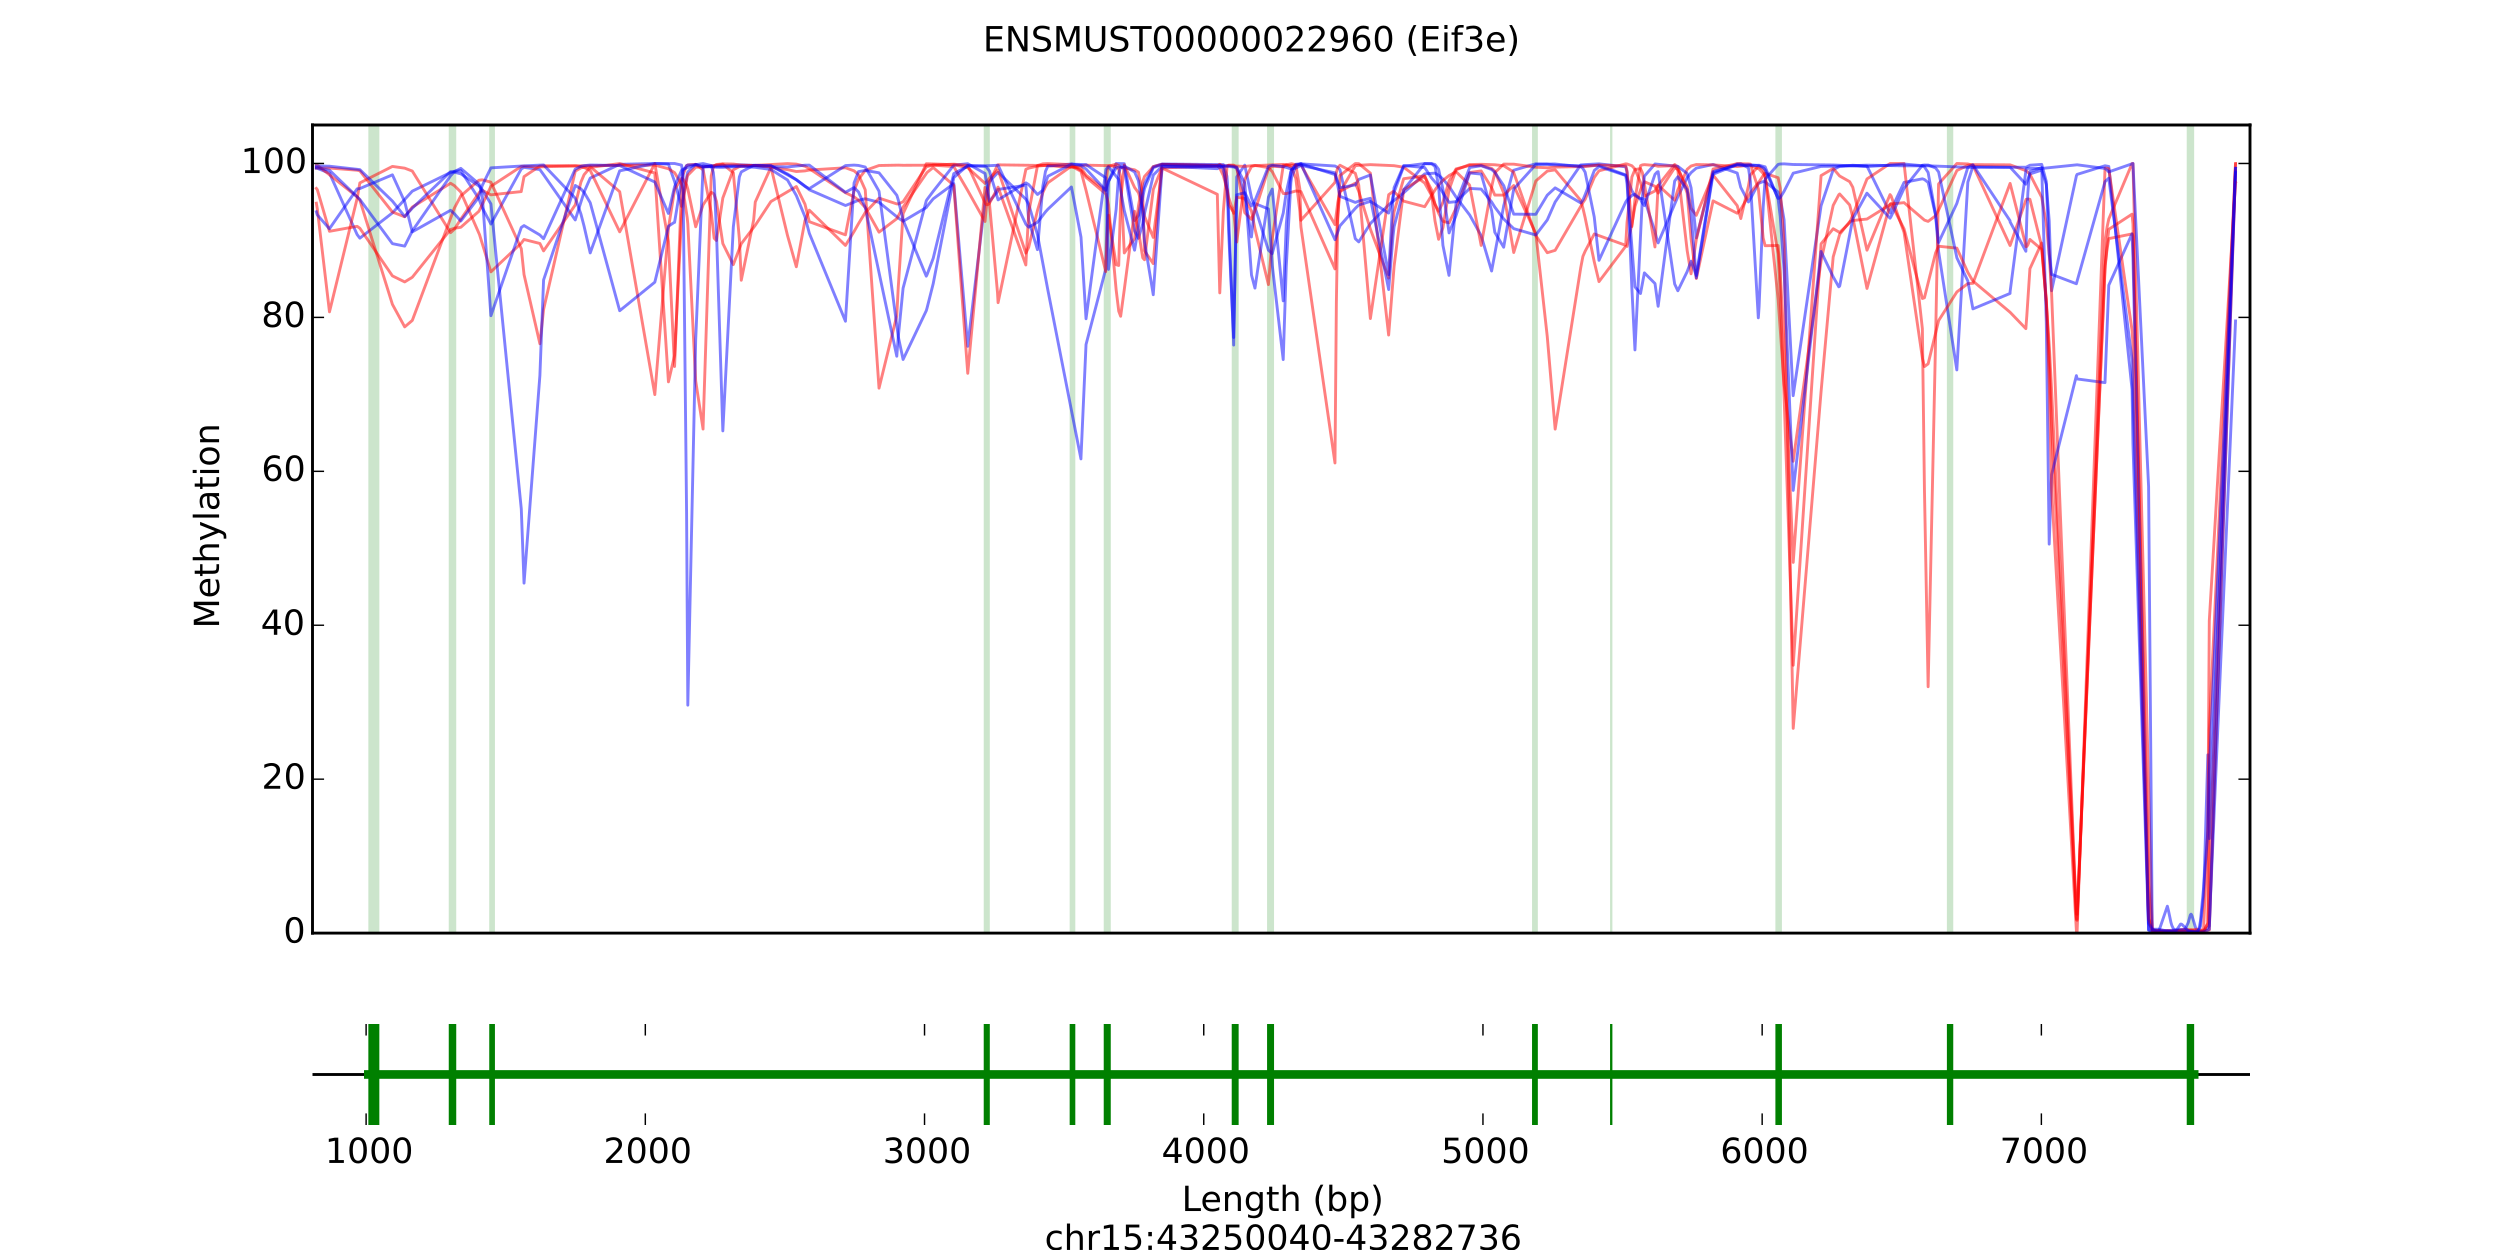 <?xml version="1.0" encoding="utf-8" standalone="no"?>
<!DOCTYPE svg PUBLIC "-//W3C//DTD SVG 1.1//EN"
  "http://www.w3.org/Graphics/SVG/1.1/DTD/svg11.dtd">
<!-- Created with matplotlib (http://matplotlib.org/) -->
<svg height="432pt" version="1.1" viewBox="0 0 864 432" width="864pt" xmlns="http://www.w3.org/2000/svg" xmlns:xlink="http://www.w3.org/1999/xlink">
 <defs>
  <style type="text/css">
*{stroke-linecap:butt;stroke-linejoin:round;}
  </style>
 </defs>
 <g id="figure_1">
  <g id="patch_1">
   <path d="
M0 432
L864 432
L864 0
L0 0
z
" style="fill:#ffffff;"/>
  </g>
  <g id="axes_1">
   <g id="patch_2">
    <path d="
M108 322.473
L777.6 322.473
L777.6 43.2
L108 43.2
z
" style="fill:#ffffff;"/>
   </g>
   <g id="patch_3">
    <path clip-path="url(#p9fd4257182)" d="
M755.734 322.473
L758.301 322.473
L758.301 43.2
L755.734 43.2
z
" style="fill:#008000;opacity:0.2;"/>
   </g>
   <g id="patch_4">
    <path clip-path="url(#p9fd4257182)" d="
M672.845 322.473
L675.045 322.473
L675.045 43.2
L672.845 43.2
z
" style="fill:#008000;opacity:0.2;"/>
   </g>
   <g id="patch_5">
    <path clip-path="url(#p9fd4257182)" d="
M613.577 322.473
L615.835 322.473
L615.835 43.2
L613.577 43.2
z
" style="fill:#008000;opacity:0.2;"/>
   </g>
   <g id="patch_6">
    <path clip-path="url(#p9fd4257182)" d="
M556.433 322.473
L557.243 322.473
L557.243 43.2
L556.433 43.2
z
" style="fill:#008000;opacity:0.2;"/>
   </g>
   <g id="patch_7">
    <path clip-path="url(#p9fd4257182)" d="
M529.472 322.473
L531.479 322.473
L531.479 43.2
L529.472 43.2
z
" style="fill:#008000;opacity:0.2;"/>
   </g>
   <g id="patch_8">
    <path clip-path="url(#p9fd4257182)" d="
M437.898 322.473
L440.31 322.473
L440.31 43.2
L437.898 43.2
z
" style="fill:#008000;opacity:0.2;"/>
   </g>
   <g id="patch_9">
    <path clip-path="url(#p9fd4257182)" d="
M425.682 322.473
L428.075 322.473
L428.075 43.2
L425.682 43.2
z
" style="fill:#008000;opacity:0.2;"/>
   </g>
   <g id="patch_10">
    <path clip-path="url(#p9fd4257182)" d="
M381.448 322.473
L383.88 322.473
L383.88 43.2
L381.448 43.2
z
" style="fill:#008000;opacity:0.2;"/>
   </g>
   <g id="patch_11">
    <path clip-path="url(#p9fd4257182)" d="
M369.676 322.473
L371.625 322.473
L371.625 43.2
L369.676 43.2
z
" style="fill:#008000;opacity:0.2;"/>
   </g>
   <g id="patch_12">
    <path clip-path="url(#p9fd4257182)" d="
M339.975 322.473
L342.078 322.473
L342.078 43.2
L339.975 43.2
z
" style="fill:#008000;opacity:0.2;"/>
   </g>
   <g id="patch_13">
    <path clip-path="url(#p9fd4257182)" d="
M169.082 322.473
L171.05 322.473
L171.05 43.2
L169.082 43.2
z
" style="fill:#008000;opacity:0.2;"/>
   </g>
   <g id="patch_14">
    <path clip-path="url(#p9fd4257182)" d="
M155.09 322.473
L157.676 322.473
L157.676 43.2
L155.09 43.2
z
" style="fill:#008000;opacity:0.2;"/>
   </g>
   <g id="patch_15">
    <path clip-path="url(#p9fd4257182)" d="
M127.299 322.473
L131.101 322.473
L131.101 43.2
L127.299 43.2
z
" style="fill:#008000;opacity:0.2;"/>
   </g>
   <g id="line2d_1">
    <path clip-path="url(#p9fd4257182)" d="
M109.332 58.132
L109.64 58.165
L113.867 59.834
L123.42 81.056
L124.366 82.309
L135.617 73.58
L142.487 66.063
L155.707 59.609
L157.058 59.186
L159.258 58.985
L165.492 68.689
L166.65 71.748
L169.66 77.435
L180.159 58.374
L181.105 57.853
L186.586 58.602
L187.859 60.362
L198.802 76.012
L201.851 66.411
L203.974 61.553
L214.164 56.792
L226.303 56.499
L231.012 56.742
L233.135 62.733
L235.509 71.32
L235.528 71.248
L236.03 68.672
L237.516 60.137
L237.709 59.443
L240.43 56.81
L242.997 57.762
L247.609 57.485
L266.407 57.238
L275.207 62.115
L278.198 64.293
L279.704 65.587
L292.209 71.026
L296.687 69.23
L299.022 68.694
L303.77 69.911
L310.447 75.317
L312.107 76.462
L320.135 71.716
L320.386 71.322
L322.509 68.72
L329.63 63.461
L334.455 119.688
L340.592 68.144
L340.959 66.156
L341.519 63.957
L341.962 62.718
L344.934 59.544
L354.545 68.847
L355.51 70.52
L358.56 81.154
L362.149 100.285
L373.574 158.592
L373.594 157.946
L375.331 119.063
L382.143 92.979
L382.336 84.257
L382.761 69.561
L383.089 62.768
L385.733 56.523
L388.55 56.569
L392.121 76.227
L393.452 74.434
L394.938 65.997
L395.537 63.534
L398.586 57.583
L401.635 56.679
L422.787 56.881
L424.022 60.895
L424.196 63.016
L424.389 66.699
L424.62 74.147
L426.357 119.255
L426.377 117.558
L427.419 61.122
L430.178 57.086
L430.198 57.106
L432.514 68.318
L433.729 71.569
L438.361 86.465
L439.674 87.647
L443.495 73.599
L444.537 66.494
L446.119 59.29
L446.37 58.709
L447.837 57.042
L449.613 56.623
L461.385 57.375
L462.331 57.893
L463.083 58.611
L468.391 82.496
L469.587 83.596
L473.601 77.258
L479.931 70.765
L485.123 66.621
L492.379 60.082
L495.93 59.837
L497.185 60.603
L498.671 61.863
L500.794 64.404
L503.225 68.11
L507.934 74.328
L511.891 81.442
L515.5 93.66
L519.687 71.082
L522.891 59.261
L523.142 58.839
L530.784 56.592
L534.741 56.758
L537.462 57.087
L547.825 57.327
L552.592 57.115
L561.856 60.46
L562.3 61.526
L563.979 65.923
L565.04 67.663
L566.97 68.561
L567.607 68.62
L568.302 68.831
L571.969 80.052
L572.721 83.149
L573.049 83.943
L579.862 67.992
L583.085 61.418
L584.436 59.663
L586.25 58.094
L592.04 56.849
L600.377 59.808
L601.593 64.747
L604.256 69.797
L604.275 69.775
L604.931 68.704
L607.691 63.487
L607.942 63.273
L609.351 62.755
L610.026 62.822
L614.523 66.371
L615.237 68.166
L616.569 75.963
L619.714 136.744
L629.364 71.091
L633.552 58.654
L635.791 57.487
L640.326 57.117
L645.228 57.394
L653.198 73.633
L653.218 73.578
L653.565 72.543
L658.042 63.044
L664.392 61.797
L665.087 62.05
L666.36 63.062
L668.946 74.433
L669.988 86.979
L676.28 127.851
L676.299 127.464
L680.082 62.952
L681.838 57.495
L694.691 57.788
L700.134 63.675
L700.153 63.644
L700.462 62.994
L701.542 60.123
L705.615 58.796
L707.197 63.755
L708.201 76.319
L709.03 100.466
L717.619 60.72
L717.85 60.276
L727.5 57.286
L728.793 57.529
L736.84 134.633
L737.149 153.555
L742.553 321.303
L743.807 321.99
L746.046 321.93
L751.816 321.392
L753.322 321.455
L754.094 321.467
L754.846 321.235
L755.232 320.986
L756.255 318.87
L756.969 316.216
L757.22 315.945
L757.355 316.078
L757.568 316.553
L758.899 320.972
L759.44 321.702
L759.98 321.897
L760.482 321.909
L761.582 321.652
L763.049 320.553
L763.512 320.055
L772.602 110.922
L772.602 110.922" style="fill:none;opacity:0.5;stroke:#0000ff;stroke-linecap:square;"/>
   </g>
   <g id="line2d_2">
    <path clip-path="url(#p9fd4257182)" d="
M109.332 70.226
L109.66 72.177
L113.867 107.776
L123.42 68.606
L124.366 63.214
L135.617 57.517
L139.863 58.116
L142.487 59.109
L155.707 80.409
L157.058 79.194
L159.258 75.742
L165.723 66.425
L166.65 65.784
L169.66 67.338
L180.14 66.214
L180.159 66.061
L181.105 61.043
L186.586 57.369
L187.859 57.257
L198.821 57.287
L200.771 57.582
L201.851 57.872
L203.974 58.881
L214.164 80.126
L226.303 56.534
L231.012 83.414
L233.116 126.667
L233.135 126.579
L235.528 65.564
L236.03 60.44
L237.284 57.254
L237.709 57
L240.43 56.802
L242.997 58.693
L245.795 73.448
L246.818 82.34
L247.59 83.121
L247.609 83.066
L249.809 68.426
L253.418 58.693
L255.522 57.58
L256.178 57.434
L272.158 56.542
L275.207 56.716
L278.198 57.444
L279.704 58.298
L292.209 66.62
L295.162 68.025
L296.687 69.171
L299.022 71.694
L303.789 80.239
L309.945 75.564
L312.107 71.563
L320.386 59.613
L322.509 57.886
L329.63 64.058
L334.455 129.014
L340.419 64.79
L340.438 64.829
L340.959 66.141
L341.519 68.155
L341.962 70.307
L344.742 101.18
L344.934 104.599
L354.545 58.508
L355.51 58.113
L358.56 57.403
L362.149 57.084
L370.293 57.627
L375.331 57.086
L382.761 57.235
L383.089 57.215
L385.733 57.581
L386.64 58.489
L387.296 61.114
L388.55 87.423
L392.121 82.457
L393.452 71.144
L394.938 62.763
L395.537 60.991
L398.586 57.592
L401.635 56.779
L420.722 57.175
L421.552 58.114
L422.787 60.707
L424.196 66.049
L424.62 68.219
L426.357 73.724
L426.377 73.655
L427.419 68.139
L430.198 68.603
L432.514 72.956
L433.729 79.149
L438.361 98.353
L438.381 98.242
L439.693 82.384
L443.495 57.18
L444.537 57.095
L446.37 57.181
L449.613 57.004
L461.366 77.628
L461.385 77.441
L462.331 70.004
L463.083 66.168
L468.391 63.308
L469.587 66.153
L473.601 79.184
L479.912 96.1
L479.931 95.854
L481.417 76.396
L481.803 73.166
L485.104 61.769
L492.379 60.756
L494.772 67.229
L495.93 76.331
L497.185 82.709
L498.671 78.71
L500.794 65.611
L503.225 58.68
L507.915 56.866
L511.891 56.779
L516.6 56.943
L519.668 57.277
L522.891 59.309
L523.142 59.634
L530.784 81.424
L534.741 87.334
L537.462 86.514
L547.053 70.026
L547.825 68.894
L550.991 61.308
L552.612 59.034
L561.856 56.624
L562.3 56.675
L563.979 57.286
L565.04 58.412
L566.97 63.089
L568.302 67.801
L571.969 66.005
L572.721 64.39
L573.049 64.007
L578.743 69.203
L578.762 69.146
L579.862 65.608
L583.085 58.52
L584.436 57.37
L586.25 56.859
L592.04 56.977
L600.377 57.551
L604.275 57.136
L604.931 57.151
L607.942 58.408
L609.351 59.96
L610.026 61.022
L614.523 87.794
L615.237 100.967
L616.569 136.761
L619.734 229.905
L629.364 84.267
L633.552 79.051
L635.791 80.337
L639.226 77.01
L640.326 74.291
L645.228 61.847
L653.218 56.51
L658.042 56.499
L664.372 113.592
L665.087 169.171
L666.36 237.333
L668.946 116.99
L669.969 63.574
L676.299 56.499
L680.082 56.662
L681.838 57.124
L694.672 84.846
L694.691 84.803
L700.23 68.904
L700.828 68.774
L701.542 68.885
L705.615 85.154
L707.197 104.809
L708.201 118.959
L709.03 134.674
L717.619 315.835
L717.85 315.977
L727.5 93.129
L728.252 84.094
L728.793 79.256
L736.821 74.021
L737.149 77.387
L742.553 317.439
L743.807 321.624
L750.273 321.777
L753.322 321.708
L755.232 321.896
L758.417 322.139
L761.582 322.203
L763.029 318.945
L763.049 318.544
L763.531 252.413
L772.602 56.51
L772.602 56.51" style="fill:none;opacity:0.5;stroke:#ff0000;stroke-linecap:square;"/>
   </g>
   <g id="line2d_3">
    <path clip-path="url(#p9fd4257182)" d="
M109.332 58.068
L113.867 58.077
L123.42 58.824
L124.366 59.039
L135.617 73.277
L139.863 74.924
L142.487 71.574
L155.707 63.337
L157.058 64.174
L159.258 66.373
L165.723 81.094
L169.66 93.949
L180.159 84.027
L181.105 82.761
L186.586 84.15
L187.859 86.706
L198.802 70.824
L200.771 62.935
L201.851 60.386
L203.974 57.846
L214.164 56.533
L226.303 59.785
L231.012 131.971
L233.135 122.804
L235.528 75.682
L236.03 69.59
L237.497 61.145
L237.709 60.558
L240.43 57.817
L242.997 57.65
L247.609 57.079
L249.809 56.735
L253.438 59.725
L255.522 82.52
L256.178 96.854
L260.463 76.026
L261.022 69.808
L266.426 57.849
L272.158 58.62
L275.207 59.277
L278.198 59.059
L279.704 58.761
L292.209 57.983
L295.162 59.044
L296.687 60.378
L299.022 65.59
L303.789 134.145
L309.926 109.134
L310.428 99.386
L312.107 73.828
L320.135 56.586
L322.509 56.662
L329.63 56.921
L334.455 57.961
L340.438 63.396
L340.959 62.862
L341.962 61.564
L344.934 58.712
L354.526 87.478
L354.545 87.462
L355.51 85.486
L358.56 72.69
L360.412 66.55
L361.319 64.568
L362.149 63.181
L370.293 57.411
L373.594 59.219
L375.331 65.779
L382.143 93.846
L382.336 88.197
L382.761 79
L383.089 74.371
L385.733 91.459
L386.62 91.751
L386.64 91.279
L387.296 69.204
L388.55 56.997
L392.121 64.793
L393.452 66.604
L394.938 71.564
L395.537 74.722
L398.567 82.054
L398.586 81.943
L401.635 58.024
L424.62 57.27
L430.198 57.515
L432.514 57.268
L433.729 57.25
L443.495 56.816
L444.537 56.953
L446.119 57.739
L446.37 58.006
L447.837 61.67
L449.227 72.956
L449.613 78.484
L461.366 160.004
L461.848 104.654
L462.331 75.631
L463.083 60.684
L468.391 56.529
L469.587 56.556
L473.601 59.845
L479.912 115.791
L479.931 115.642
L481.803 91.982
L485.123 65.543
L492.379 61.013
L494.772 65.648
L495.93 70.578
L497.185 73.015
L498.671 69.937
L500.794 62.549
L503.225 58.362
L507.934 57.172
L511.891 57.183
L515.5 58.207
L516.6 59.126
L519.687 66.72
L523.142 87.272
L530.784 62.542
L534.741 59.126
L537.462 58.703
L546.301 69.277
L547.053 71.919
L547.825 75.235
L550.991 90.543
L552.612 97.325
L561.856 85.093
L562.3 85.162
L563.979 77.548
L565.04 71.336
L566.97 65.606
L567.607 64.089
L568.302 62.803
L571.969 64.387
L573.049 66.731
L578.762 57.971
L579.862 58.544
L583.085 64.579
L584.436 72.005
L586.231 74.423
L586.25 74.385
L592.04 60.494
L600.377 71.065
L601.612 75.528
L604.275 64.209
L604.931 60.443
L607.691 57.517
L607.942 57.568
L609.351 58.635
L610.026 60.447
L614.523 103.454
L616.569 132.691
L619.714 159.406
L629.364 90.126
L633.552 70.977
L635.482 67.315
L635.791 67.035
L639.245 70.831
L640.326 75.111
L645.228 99.692
L653.218 70.499
L653.565 70.346
L658.042 79.114
L664.392 103.158
L665.087 102.897
L668.946 87.383
L669.988 85.099
L676.299 85.756
L680.082 94.123
L681.838 97.127
L694.691 107.922
L700.134 113.58
L700.462 109.212
L701.542 92.853
L705.595 83.987
L705.615 84.146
L707.197 103.357
L708.201 123.549
L709.03 147.298
L717.619 317.537
L717.85 317.601
L727.5 91.745
L728.252 85.743
L728.793 82.467
L736.84 80.841
L737.149 81.599
L742.553 305.495
L743.807 321.011
L745.486 322.259
L746.046 322.303
L749.153 321.691
L753.322 322.112
L755.232 321.997
L757.568 321.754
L760.482 321.965
L761.582 321.83
L763.531 321.394
L772.602 59.108
L772.602 59.108" style="fill:none;opacity:0.5;stroke:#ff0000;stroke-linecap:square;"/>
   </g>
   <g id="line2d_4">
    <path clip-path="url(#p9fd4257182)" d="
M109.332 57.069
L109.66 57.103
L113.867 60.402
L123.42 68.005
L124.366 69.179
L135.617 105.183
L139.863 112.972
L142.487 110.74
L157.058 71.861
L159.258 67.712
L165.492 62.297
L166.65 62.139
L169.66 62.954
L180.159 85.951
L181.105 94.9
L186.586 118.797
L187.859 106.962
L198.821 59.143
L200.771 58.008
L201.851 57.753
L203.974 57.599
L214.164 66.24
L226.303 136.371
L231.012 78.813
L233.135 65.522
L235.528 61.658
L236.03 61.783
L237.284 63.904
L237.709 65.314
L240.43 78.374
L242.997 70.787
L245.795 66.48
L246.509 66.81
L246.818 67.245
L247.609 69.592
L249.809 84.174
L253.418 91.457
L253.438 91.419
L256.178 84.243
L261.022 77.863
L266.426 69.657
L275.207 64.473
L278.198 70.572
L279.704 76.624
L292.19 81.166
L292.209 81.033
L295.162 65.972
L296.687 61.972
L299.022 58.893
L303.789 57.202
L310.428 57.072
L312.107 57.124
L322.509 57.083
L329.611 57.566
L334.455 65.862
L340.419 76.549
L340.959 70.751
L341.943 63.146
L341.962 63.038
L344.742 57.046
L344.934 56.967
L362.149 57.214
L373.594 58.02
L375.331 60.537
L382.143 65.857
L382.336 62.387
L382.761 58.601
L383.089 57.471
L385.733 56.715
L386.64 57.214
L387.296 57.879
L388.55 58.041
L392.121 58.69
L393.452 59.517
L394.938 68.208
L395.537 86.671
L398.567 91.101
L398.586 90.489
L401.5 56.957
L401.635 56.848
L420.722 57.326
L421.552 56.783
L422.787 57.584
L424.138 66.166
L424.62 70.818
L426.377 73.371
L427.419 83.638
L430.198 62.005
L432.514 57.547
L433.729 57.161
L438.381 57.946
L439.693 59.322
L443.495 66.87
L444.537 66.917
L447.837 66.018
L449.227 66.102
L449.613 66.258
L461.366 92.944
L461.848 82.153
L462.331 74.29
L463.083 66.47
L468.391 57.274
L469.587 57.131
L473.601 56.898
L481.803 57.262
L485.123 57.802
L492.379 63.274
L494.772 67.606
L497.185 73.696
L498.671 76.472
L500.794 77.017
L503.225 71.927
L507.934 59.634
L511.891 59.071
L515.5 64.846
L516.6 67.413
L519.687 67.435
L523.142 64.115
L530.784 80.717
L534.721 116.197
L537.462 148.299
L546.301 92.512
L547.053 88.608
L547.825 86.827
L550.991 80.851
L561.837 84.784
L562.3 76.878
L563.979 61.187
L565.04 58.589
L566.97 58.273
L567.607 59.673
L568.302 63.61
L571.949 85.347
L571.969 84.922
L573.049 64.14
L578.762 56.85
L579.862 57.649
L583.085 66.742
L584.436 82.514
L586.25 96.251
L592.04 69.418
L600.377 73.697
L601.612 72.33
L604.931 66.63
L607.942 62.844
L609.351 60.661
L610.026 59.879
L614.523 61.437
L615.237 64.953
L616.569 84.245
L619.734 251.717
L629.364 135.303
L633.552 88.787
L635.791 80.982
L639.245 76.627
L640.326 76.207
L645.228 75.704
L653.565 70.505
L658.042 70.035
L665.087 76.074
L666.36 76.514
L668.927 74.588
L669.969 72.611
L676.299 58.926
L680.082 57.151
L681.838 56.89
L694.691 56.97
L700.23 59.01
L701.272 59.931
L701.542 60.212
L705.615 68.178
L707.197 77.222
L708.201 87.764
L709.03 101.366
L717.619 317.93
L717.85 318.065
L727.5 83.006
L728.252 78.246
L728.793 75.675
L736.84 56.526
L737.149 56.513
L743.807 321.876
L746.046 321.645
L750.195 322.045
L751.373 321.889
L752.781 321.568
L754.094 321.253
L755.232 321.198
L757.568 321.371
L759.44 321.126
L760.482 321.587
L761.582 321.711
L763.049 319.198
L763.531 300.006
L772.582 56.606
L772.602 56.606" style="fill:none;opacity:0.5;stroke:#ff0000;stroke-linecap:square;"/>
   </g>
   <g id="line2d_5">
    <path clip-path="url(#p9fd4257182)" d="
M109.332 57.337
L113.867 57.442
L124.366 58.617
L135.617 69.495
L139.863 74.821
L142.487 71.955
L155.707 59.338
L157.058 59.521
L159.258 60.075
L165.723 64.406
L166.65 65.493
L169.66 70.474
L180.159 175.908
L181.105 201.528
L186.586 129.77
L187.859 96.76
L198.821 64.091
L200.771 65.286
L201.851 66.457
L203.974 70.052
L214.164 107.385
L226.303 97.523
L231.012 78.184
L233.116 76.785
L233.135 76.861
L236.03 59.24
L237.284 57.225
L237.709 57.044
L240.43 56.932
L242.997 57.646
L246.818 57.281
L253.418 57.091
L256.178 56.99
L261.022 57.16
L266.426 57.625
L272.158 57.684
L278.198 57.095
L279.704 57.07
L292.19 66.472
L292.209 66.445
L295.162 64.828
L296.687 66.314
L299.022 71.719
L309.926 123.115
L310.447 116.382
L312.107 99.594
L320.135 69.348
L320.386 68.953
L322.509 66.125
L329.63 57.082
L334.455 56.576
L340.438 59.96
L340.959 63.077
L341.962 69.647
L344.742 66.172
L344.934 65.478
L354.526 63.999
L354.545 64.178
L355.51 76.139
L358.54 86.287
L358.56 86.059
L360.412 64.317
L361.319 59.201
L362.149 57.395
L370.274 56.661
L373.594 57.194
L375.331 58.405
L382.143 65.763
L382.162 65.695
L383.089 62.639
L385.733 58.058
L386.64 57.623
L387.296 57.555
L388.55 58.306
L392.101 79.814
L393.433 82.377
L393.452 82.364
L394.938 77.293
L395.537 73.812
L398.586 60.495
L401.635 57.414
L420.722 58.297
L421.552 57.845
L422.787 57.418
L424.62 57.167
L426.377 57.477
L427.419 58.217
L430.198 67.532
L432.494 81.887
L432.514 81.685
L433.729 70.345
L438.361 72.216
L438.381 72.398
L439.693 91.711
L443.475 124.267
L443.495 123.739
L444.537 91.964
L446.119 63.113
L446.37 61.321
L447.837 57.218
L449.593 56.602
L449.613 56.6
L461.385 60.335
L462.331 62.785
L463.083 64.868
L468.391 63.923
L469.587 62.011
L473.601 60.465
L479.912 94.925
L479.931 94.578
L481.417 68.196
L481.803 64.844
L485.123 57.209
L492.379 57.921
L494.772 61.543
L497.185 64.317
L500.794 69.945
L503.225 69.694
L507.934 65.119
L511.891 65.349
L515.5 69.797
L516.6 71.581
L519.687 75.686
L523.142 79.017
L530.784 81.217
L534.741 76.007
L537.462 69.811
L546.301 57.005
L547.825 56.886
L552.612 56.628
L561.856 57.642
L562.3 59.643
L563.979 99.677
L565.04 120.928
L567.607 68.302
L568.302 60.891
L571.969 56.668
L579.862 57.48
L583.085 59.963
L584.436 64.915
L586.25 82.197
L592.04 59.695
L600.377 56.61
L601.612 56.52
L604.275 58.056
L604.931 62.652
L607.672 109.836
L607.691 109.632
L607.942 105.956
L609.351 71.612
L610.026 61.912
L614.523 56.822
L615.237 56.685
L616.569 56.63
L619.734 56.855
L633.552 57.014
L645.228 57.559
L653.565 57.033
L658.042 56.677
L664.392 57.285
L665.087 57.682
L666.36 59.603
L668.946 74.219
L669.988 83.787
L676.28 70.315
L680.082 57.854
L681.838 56.936
L694.672 76.291
L694.691 76.68
L700.134 86.838
L700.462 75.244
L700.828 66.612
L701.272 61.01
L701.542 59.243
L705.615 57.899
L707.197 111.278
L708.201 188.042
L709.03 164.019
L717.599 129.819
L717.619 129.912
L717.85 130.962
L727.48 132.238
L728.793 98.567
L736.821 80.827
L737.149 89.23
L742.553 321.514
L743.807 322.013
L746.046 321.939
L749.037 313.187
L749.057 313.246
L749.443 314.822
L750.273 318.78
L750.601 319.881
L751.122 320.949
L751.373 321.236
L751.971 321.529
L752.646 321.459
L753.592 321.274
L755.213 321.452
L758.552 321.886
L759.44 321.738
L759.961 321.267
L759.98 321.239
L760.482 320.124
L761.582 309.725
L763.029 260.873
L763.049 261.476
L763.531 289.816
L772.602 59.621
L772.602 59.621" style="fill:none;opacity:0.5;stroke:#0000ff;stroke-linecap:square;"/>
   </g>
   <g id="line2d_6">
    <path clip-path="url(#p9fd4257182)" d="
M109.332 65.115
L109.66 65.533
L113.867 79.936
L123.42 78.221
L124.366 78.883
L135.617 95.344
L139.863 97.43
L142.487 95.821
L155.707 79.3
L157.058 78.895
L159.258 78.544
L165.492 73.027
L166.65 70.743
L169.66 64.386
L180.159 57.513
L181.105 57.456
L186.586 57.663
L203.974 57.229
L226.303 57.077
L231.012 58.321
L233.135 59.671
L235.528 63.617
L236.03 65.422
L237.497 75.221
L237.709 77.355
L240.43 131.656
L242.978 148.284
L242.997 147.337
L245.795 60.827
L246.509 57.897
L246.818 57.361
L247.609 56.841
L249.809 56.625
L253.438 56.691
L256.178 57.06
L261.022 57.194
L266.426 57.699
L272.158 81.369
L275.207 92.192
L275.226 92.11
L278.198 76.233
L279.704 72.635
L292.19 84.821
L292.209 84.795
L295.162 80.013
L296.687 77.311
L299.022 73.469
L303.789 68.468
L309.945 70.468
L310.447 70.483
L312.107 69.727
L320.135 57.685
L320.386 57.573
L322.509 57.028
L329.63 56.735
L334.455 57.177
L340.592 70.417
L340.959 70.733
L341.519 70.676
L341.962 70.242
L344.934 64.673
L354.526 91.575
L354.545 91.164
L355.51 73.5
L358.56 57.223
L360.412 56.62
L362.149 56.542
L370.293 56.888
L373.594 58.862
L375.331 61.255
L382.22 67.044
L382.761 69.064
L383.089 70.755
L385.733 100.109
L386.64 107.551
L387.296 109.304
L388.55 100.083
L392.101 73.015
L392.121 73.069
L393.452 79.861
L394.938 89.106
L395.537 89.769
L398.586 65.442
L401.5 58.106
L401.635 58.083
L420.703 67.156
L421.552 101.217
L422.787 73.064
L424.041 57.812
L424.389 57.234
L424.62 57.057
L426.377 57.066
L427.419 57.948
L430.198 73.521
L432.514 75.81
L433.729 72.809
L438.381 58.349
L439.693 57.486
L443.495 57.66
L444.537 56.977
L446.37 56.573
L447.837 56.939
L449.227 65.31
L449.613 76.115
L461.366 63.034
L461.385 62.836
L461.848 59.572
L462.331 58.022
L463.083 57.101
L468.391 59.882
L469.587 63.993
L473.601 110.088
L479.931 67.291
L481.417 66.208
L481.803 66.265
L485.123 69.52
L492.379 71.434
L495.93 65.671
L497.185 63.967
L498.671 62.371
L500.794 60.669
L503.225 59.342
L507.838 63.895
L507.934 64.187
L511.891 84.82
L515.5 64.658
L516.6 59.689
L519.687 56.724
L523.142 56.735
L530.784 57.795
L534.741 57.977
L537.462 57.752
L547.825 57.547
L552.612 57.057
L561.856 57.334
L562.3 59.055
L563.979 78.276
L565.04 69.077
L566.97 57.259
L567.607 56.986
L568.302 56.892
L571.969 57.203
L573.049 57.466
L578.762 57.262
L579.862 58.793
L583.085 86.582
L584.416 94.626
L584.436 94.59
L586.25 82.75
L592.04 58.42
L600.377 56.565
L604.275 56.636
L604.931 56.716
L607.691 65.308
L609.351 82.236
L610.026 84.913
L614.504 84.851
L614.523 85.055
L615.237 94.031
L616.569 118.836
L619.734 194.36
L629.364 60.689
L633.552 58.224
L635.771 60.819
L639.245 62.781
L640.326 64.732
L645.228 86.472
L653.198 67.251
L653.218 67.275
L653.565 67.738
L658.042 80.311
L664.392 123.834
L665.087 126.686
L666.36 125.749
L669.988 110.797
L676.299 100.884
L680.082 98.013
L681.838 97.91
L694.691 63.382
L700.23 85.232
L700.462 85.181
L700.828 84.661
L701.542 82.753
L705.615 86.212
L707.197 104.12
L708.201 131.573
L709.03 169.035
L717.619 322.002
L717.85 321.99
L727.5 58.116
L728.252 58.157
L728.793 58.32
L736.84 114.139
L737.149 119.031
L742.553 317.506
L743.807 321.329
L749.134 322.001
L750.273 321.961
L752.415 321.777
L754.653 321.858
L755.232 321.819
L757.355 321.425
L759.98 321.979
L760.482 321.949
L761.582 320.825
L763.049 285.258
L763.531 214.549
L772.582 62.836
L772.602 62.892" style="fill:none;opacity:0.5;stroke:#ff0000;stroke-linecap:square;"/>
   </g>
   <g id="line2d_7">
    <path clip-path="url(#p9fd4257182)" d="
M109.332 73.199
L109.64 74.236
L113.848 79.061
L113.867 79.042
L123.42 65.272
L124.366 65.166
L135.617 60.425
L139.863 69.733
L142.487 80.13
L155.707 72.686
L157.058 73.894
L159.258 76.387
L165.492 68.174
L166.65 64.143
L169.66 58.013
L181.105 57.326
L187.859 57.009
L198.821 68.5
L200.771 73.994
L201.851 78.147
L203.974 87.414
L214.164 59.046
L226.303 56.5
L233.135 56.505
L235.528 57.062
L236.03 59.83
L237.284 177.353
L237.709 243.699
L240.43 117.415
L242.997 57.353
L247.609 57.819
L249.809 57.837
L256.178 57.489
L261.022 57.836
L266.426 58.573
L272.158 62.207
L275.226 67.6
L278.198 74.919
L279.704 80.642
L292.19 111.017
L292.209 110.576
L295.162 63.245
L296.687 59.319
L299.022 58.903
L303.789 59.72
L309.945 67.491
L310.428 69.047
L312.107 76.017
L320.116 95.442
L320.135 95.407
L320.386 94.923
L322.509 89.283
L329.63 60.004
L334.455 57.413
L341.962 57.259
L344.934 57.112
L354.545 77.494
L355.51 78.51
L358.56 76.808
L361.319 73.223
L362.149 72.298
L370.274 64.625
L370.293 64.657
L373.594 81.968
L375.331 110.161
L382.22 58.58
L382.761 57.869
L383.089 57.627
L386.62 62.016
L388.531 72.704
L392.101 86.472
L392.121 86.41
L393.452 78.439
L394.938 68.176
L395.537 65.187
L398.586 57.954
L401.635 56.841
L421.552 57.277
L427.419 57.805
L430.198 63.285
L432.514 95.04
L433.71 99.567
L433.729 99.461
L438.381 68.131
L439.693 65.341
L443.475 103.977
L443.495 103.431
L444.537 77.555
L446.119 59.732
L446.37 58.746
L447.837 56.764
L449.613 56.615
L461.366 82.844
L461.385 82.786
L463.083 78.055
L468.391 72.019
L469.587 70.851
L473.601 69.59
L479.912 73.643
L479.931 73.601
L481.417 68.309
L481.803 66.382
L485.123 57.462
L492.379 56.519
L494.753 56.554
L495.93 56.847
L497.185 58.524
L498.671 65.368
L500.794 80.502
L503.225 74.449
L507.915 59.779
L511.891 60.157
L515.5 72.794
L516.6 80.284
L519.668 85.443
L519.687 85.353
L523.142 65.343
L530.784 56.869
L534.741 56.688
L537.462 56.679
L546.301 57.586
L547.053 58.225
L547.825 59.52
L550.971 75.006
L552.612 89.971
L561.856 69.817
L562.3 69.141
L563.979 67.548
L565.04 67.159
L566.97 68.896
L567.607 70.17
L568.302 71.058
L571.969 60.244
L572.721 59.451
L573.049 59.323
L578.762 98.153
L579.862 100.489
L583.085 93.867
L584.436 90.271
L586.231 95.216
L592.04 59.3
L600.377 56.968
L601.612 57.172
L604.275 57.296
L604.931 57.182
L607.942 57.115
L610.026 57.653
L614.523 68.815
L615.237 74.735
L616.569 93.378
L619.734 169.479
L629.364 86.915
L633.552 95.688
L635.482 99.123
L635.791 98.863
L640.326 75.631
L645.208 66.764
L645.228 66.779
L653.198 75.411
L653.218 75.381
L653.565 74.81
L658.042 65.078
L664.392 57.11
L665.087 57.027
L666.36 57.034
L668.946 58.049
L669.988 59.436
L676.299 89.113
L680.082 97.118
L681.838 106.751
L694.672 101.41
L694.691 100.776
L700.23 58.334
L700.828 58.189
L701.542 58.175
L705.615 58.221
L717.85 56.954
L727.5 58.219
L728.233 58.803
L728.793 59.41
L737.149 56.502
L742.553 168.131
L743.807 321.349
L745.486 321.83
L746.046 321.834
L749.443 321.742
L751.122 322.053
L752.781 322.099
L757.973 322.026
L758.899 322.116
L759.44 321.891
L759.71 321.564
L759.98 320.942
L760.482 318.275
L761.582 306.587
L763.049 287.213
L763.531 266.762
L772.582 58.149
L772.602 58.152" style="fill:none;opacity:0.5;stroke:#0000ff;stroke-linecap:square;"/>
   </g>
   <g id="line2d_8">
    <path clip-path="url(#p9fd4257182)" d="
M109.332 57.953
L109.64 57.967
L113.867 58.81
L124.366 68.933
L135.617 84.203
L139.863 85.058
L142.487 79.819
L155.707 60.761
L157.058 59.306
L159.258 58.191
L165.492 63.524
L165.723 64.074
L166.65 67.274
L169.66 109.103
L180.159 78.601
L181.105 77.959
L186.586 81.218
L187.859 82.498
L198.802 58.438
L200.771 57.485
L201.851 57.252
L203.974 57.032
L214.164 57.2
L226.303 62.909
L230.993 73.775
L231.012 73.703
L233.135 64.48
L235.528 58.916
L236.03 58.484
L240.411 56.915
L242.978 56.524
L245.795 57.191
L246.509 59.53
L246.818 62.453
L247.609 79.936
L249.809 148.912
L253.438 78.397
L255.522 61.143
L256.178 59.422
L260.463 57.136
L261.022 57.109
L266.407 57.265
L272.158 60.116
L275.226 62.117
L278.198 64.42
L279.704 65.194
L292.209 57.225
L295.162 57.059
L296.687 57.176
L299.022 57.728
L303.789 66.091
L310.447 116.363
L312.107 124.237
L320.135 107.337
L320.386 106.461
L322.509 98.06
L329.63 61.38
L334.455 57.139
L340.573 57.5
L340.959 57.82
L341.962 59.102
L344.915 68.982
L344.934 69.081
L354.545 63.196
L355.51 63.789
L358.56 67.208
L360.412 65.76
L362.149 60.912
L370.293 56.738
L375.331 56.878
L382.143 61.431
L382.336 64.786
L382.761 77.835
L383.089 93.101
L385.733 72.388
L386.64 59.691
L387.296 57.809
L388.55 57.367
L392.121 59.436
L393.452 62.474
L394.938 73.422
L395.537 83.454
L398.567 101.861
L398.586 101.496
L401.616 57.783
L401.635 57.736
L420.722 57.478
L421.552 57.126
L422.787 58.378
L424.041 65.687
L424.389 72.576
L424.62 80.218
L426.357 116.618
L426.377 115.226
L427.419 67.349
L430.198 66.589
L432.494 71.187
L432.514 71.161
L433.729 69.302
L438.381 57.515
L439.693 57.101
L443.495 57.586
L444.537 57.851
L446.37 58.458
L447.837 58.104
L449.613 57.151
L461.385 59.736
L462.331 64.151
L463.083 67.837
L468.391 69.96
L469.587 69.522
L473.601 68.53
L479.931 100.073
L481.417 81.714
L481.803 78.341
L485.123 65.567
L492.36 56.582
L494.772 56.602
L495.93 57.535
L497.185 64.357
L498.671 84.779
L500.774 95.164
L500.794 95.045
L503.225 70.197
L507.934 57.879
L511.891 57.276
L515.5 58.579
L516.6 59.558
L519.687 64.156
L523.142 74.013
L530.765 74.063
L534.741 67.444
L537.462 64.928
L546.301 70.139
L547.053 69.162
L547.825 67.275
L550.991 58.928
L552.612 57.551
L561.856 60.651
L562.3 63.609
L565.04 99.131
L566.951 101.443
L566.97 101.361
L568.302 94.303
L571.969 97.995
L573.049 105.852
L578.762 62.573
L579.862 61.088
L583.085 65.515
L584.436 74.1
L586.25 96.011
L592.04 60.207
L600.377 56.913
L604.931 56.956
L607.942 57.274
L609.351 58
L610.026 58.685
L614.523 68.592
L615.237 68.279
L616.569 66.129
L619.734 59.854
L629.364 57.511
L635.791 57.434
L645.228 57.076
L658.042 57.311
L666.36 57.304
L681.838 57.884
L700.23 57.789
L701.542 57.099
L705.615 56.815
L707.197 62.713
L708.201 87.77
L709.011 94.87
L709.03 94.803
L717.599 98.066
L717.619 97.995
L717.85 97.122
L727.5 62.767
L728.793 61.583
L736.84 124.311
L737.149 136.688
L742.553 319.105
L743.807 321.13
L746.046 321.148
L749.443 321.865
L751.952 321.624
L752.26 321.369
L752.781 320.621
L753.573 319.396
L753.785 319.348
L754.094 319.494
L756.255 321.642
L756.969 321.952
L757.973 322.046
L760.482 322.112
L761.582 321.993
L763.049 321.46
L763.531 321.146
L772.602 58.152
L772.602 58.152" style="fill:none;opacity:0.5;stroke:#0000ff;stroke-linecap:square;"/>
   </g>
   <g id="patch_16">
    <path d="
M108 43.2
L777.6 43.2" style="fill:none;stroke:#000000;stroke-linecap:square;stroke-linejoin:miter;"/>
   </g>
   <g id="patch_17">
    <path d="
M777.6 322.473
L777.6 43.2" style="fill:none;stroke:#000000;stroke-linecap:square;stroke-linejoin:miter;"/>
   </g>
   <g id="patch_18">
    <path d="
M108 322.473
L777.6 322.473" style="fill:none;stroke:#000000;stroke-linecap:square;stroke-linejoin:miter;"/>
   </g>
   <g id="patch_19">
    <path d="
M108 322.473
L108 43.2" style="fill:none;stroke:#000000;stroke-linecap:square;stroke-linejoin:miter;"/>
   </g>
   <g id="matplotlib.axis_1">
    <g id="ytick_1">
     <g id="line2d_9">
      <defs>
       <path d="
M0 0
L4 0" id="m728421d6d4" style="stroke:#000000;stroke-width:0.5;"/>
      </defs>
      <g>
       <use style="stroke:#000000;stroke-width:0.5;" x="108.0" xlink:href="#m728421d6d4" y="322.473"/>
      </g>
     </g>
     <g id="line2d_10">
      <defs>
       <path d="
M0 0
L-4 0" id="mcb0005524f" style="stroke:#000000;stroke-width:0.5;"/>
      </defs>
      <g>
       <use style="stroke:#000000;stroke-width:0.5;" x="777.6" xlink:href="#mcb0005524f" y="322.473"/>
      </g>
     </g>
     <g id="text_1">
      <!-- 0 -->
      <defs>
       <path d="
M31.781 66.406
Q24.172 66.406 20.328 58.906
Q16.5 51.422 16.5 36.375
Q16.5 21.391 20.328 13.891
Q24.172 6.391 31.781 6.391
Q39.453 6.391 43.281 13.891
Q47.125 21.391 47.125 36.375
Q47.125 51.422 43.281 58.906
Q39.453 66.406 31.781 66.406
M31.781 74.219
Q44.047 74.219 50.516 64.516
Q56.984 54.828 56.984 36.375
Q56.984 17.969 50.516 8.266
Q44.047 -1.422 31.781 -1.422
Q19.531 -1.422 13.062 8.266
Q6.594 17.969 6.594 36.375
Q6.594 54.828 13.062 64.516
Q19.531 74.219 31.781 74.219" id="DejaVuSans-30"/>
      </defs>
      <g transform="translate(97.953 325.784)scale(0.12 -0.12)">
       <use xlink:href="#DejaVuSans-30"/>
      </g>
     </g>
    </g>
    <g id="ytick_2">
     <g id="line2d_11">
      <g>
       <use style="stroke:#000000;stroke-width:0.5;" x="108.0" xlink:href="#m728421d6d4" y="269.278"/>
      </g>
     </g>
     <g id="line2d_12">
      <g>
       <use style="stroke:#000000;stroke-width:0.5;" x="777.6" xlink:href="#mcb0005524f" y="269.278"/>
      </g>
     </g>
     <g id="text_2">
      <!-- 20 -->
      <defs>
       <path d="
M19.188 8.297
L53.609 8.297
L53.609 0
L7.328 0
L7.328 8.297
Q12.938 14.109 22.625 23.891
Q32.328 33.688 34.812 36.531
Q39.547 41.844 41.422 45.531
Q43.312 49.219 43.312 52.781
Q43.312 58.594 39.234 62.25
Q35.156 65.922 28.609 65.922
Q23.969 65.922 18.812 64.312
Q13.672 62.703 7.812 59.422
L7.812 69.391
Q13.766 71.781 18.938 73
Q24.125 74.219 28.422 74.219
Q39.75 74.219 46.484 68.547
Q53.219 62.891 53.219 53.422
Q53.219 48.922 51.531 44.891
Q49.859 40.875 45.406 35.406
Q44.188 33.984 37.641 27.219
Q31.109 20.453 19.188 8.297" id="DejaVuSans-32"/>
      </defs>
      <g transform="translate(90.406 272.589)scale(0.12 -0.12)">
       <use xlink:href="#DejaVuSans-32"/>
       <use x="63.623" xlink:href="#DejaVuSans-30"/>
      </g>
     </g>
    </g>
    <g id="ytick_3">
     <g id="line2d_13">
      <g>
       <use style="stroke:#000000;stroke-width:0.5;" x="108.0" xlink:href="#m728421d6d4" y="216.083"/>
      </g>
     </g>
     <g id="line2d_14">
      <g>
       <use style="stroke:#000000;stroke-width:0.5;" x="777.6" xlink:href="#mcb0005524f" y="216.083"/>
      </g>
     </g>
     <g id="text_3">
      <!-- 40 -->
      <defs>
       <path d="
M37.797 64.312
L12.891 25.391
L37.797 25.391
z

M35.203 72.906
L47.609 72.906
L47.609 25.391
L58.016 25.391
L58.016 17.188
L47.609 17.188
L47.609 0
L37.797 0
L37.797 17.188
L4.891 17.188
L4.891 26.703
z
" id="DejaVuSans-34"/>
      </defs>
      <g transform="translate(90.114 219.394)scale(0.12 -0.12)">
       <use xlink:href="#DejaVuSans-34"/>
       <use x="63.623" xlink:href="#DejaVuSans-30"/>
      </g>
     </g>
    </g>
    <g id="ytick_4">
     <g id="line2d_15">
      <g>
       <use style="stroke:#000000;stroke-width:0.5;" x="108.0" xlink:href="#m728421d6d4" y="162.888"/>
      </g>
     </g>
     <g id="line2d_16">
      <g>
       <use style="stroke:#000000;stroke-width:0.5;" x="777.6" xlink:href="#mcb0005524f" y="162.888"/>
      </g>
     </g>
     <g id="text_4">
      <!-- 60 -->
      <defs>
       <path d="
M33.016 40.375
Q26.375 40.375 22.484 35.828
Q18.609 31.297 18.609 23.391
Q18.609 15.531 22.484 10.953
Q26.375 6.391 33.016 6.391
Q39.656 6.391 43.531 10.953
Q47.406 15.531 47.406 23.391
Q47.406 31.297 43.531 35.828
Q39.656 40.375 33.016 40.375
M52.594 71.297
L52.594 62.312
Q48.875 64.062 45.094 64.984
Q41.312 65.922 37.594 65.922
Q27.828 65.922 22.672 59.328
Q17.531 52.734 16.797 39.406
Q19.672 43.656 24.016 45.922
Q28.375 48.188 33.594 48.188
Q44.578 48.188 50.953 41.516
Q57.328 34.859 57.328 23.391
Q57.328 12.156 50.688 5.359
Q44.047 -1.422 33.016 -1.422
Q20.359 -1.422 13.672 8.266
Q6.984 17.969 6.984 36.375
Q6.984 53.656 15.188 63.938
Q23.391 74.219 37.203 74.219
Q40.922 74.219 44.703 73.484
Q48.484 72.75 52.594 71.297" id="DejaVuSans-36"/>
      </defs>
      <g transform="translate(90.365 166.2)scale(0.12 -0.12)">
       <use xlink:href="#DejaVuSans-36"/>
       <use x="63.623" xlink:href="#DejaVuSans-30"/>
      </g>
     </g>
    </g>
    <g id="ytick_5">
     <g id="line2d_17">
      <g>
       <use style="stroke:#000000;stroke-width:0.5;" x="108.0" xlink:href="#m728421d6d4" y="109.694"/>
      </g>
     </g>
     <g id="line2d_18">
      <g>
       <use style="stroke:#000000;stroke-width:0.5;" x="777.6" xlink:href="#mcb0005524f" y="109.694"/>
      </g>
     </g>
     <g id="text_5">
      <!-- 80 -->
      <defs>
       <path d="
M31.781 34.625
Q24.75 34.625 20.719 30.859
Q16.703 27.094 16.703 20.516
Q16.703 13.922 20.719 10.156
Q24.75 6.391 31.781 6.391
Q38.812 6.391 42.859 10.172
Q46.922 13.969 46.922 20.516
Q46.922 27.094 42.891 30.859
Q38.875 34.625 31.781 34.625
M21.922 38.812
Q15.578 40.375 12.031 44.719
Q8.5 49.078 8.5 55.328
Q8.5 64.062 14.719 69.141
Q20.953 74.219 31.781 74.219
Q42.672 74.219 48.875 69.141
Q55.078 64.062 55.078 55.328
Q55.078 49.078 51.531 44.719
Q48 40.375 41.703 38.812
Q48.828 37.156 52.797 32.312
Q56.781 27.484 56.781 20.516
Q56.781 9.906 50.312 4.234
Q43.844 -1.422 31.781 -1.422
Q19.734 -1.422 13.25 4.234
Q6.781 9.906 6.781 20.516
Q6.781 27.484 10.781 32.312
Q14.797 37.156 21.922 38.812
M18.312 54.391
Q18.312 48.734 21.844 45.562
Q25.391 42.391 31.781 42.391
Q38.141 42.391 41.719 45.562
Q45.312 48.734 45.312 54.391
Q45.312 60.062 41.719 63.234
Q38.141 66.406 31.781 66.406
Q25.391 66.406 21.844 63.234
Q18.312 60.062 18.312 54.391" id="DejaVuSans-38"/>
      </defs>
      <g transform="translate(90.341 113.005)scale(0.12 -0.12)">
       <use xlink:href="#DejaVuSans-38"/>
       <use x="63.623" xlink:href="#DejaVuSans-30"/>
      </g>
     </g>
    </g>
    <g id="ytick_6">
     <g id="line2d_19">
      <g>
       <use style="stroke:#000000;stroke-width:0.5;" x="108.0" xlink:href="#m728421d6d4" y="56.499"/>
      </g>
     </g>
     <g id="line2d_20">
      <g>
       <use style="stroke:#000000;stroke-width:0.5;" x="777.6" xlink:href="#mcb0005524f" y="56.499"/>
      </g>
     </g>
     <g id="text_6">
      <!-- 100 -->
      <defs>
       <path d="
M12.406 8.297
L28.516 8.297
L28.516 63.922
L10.984 60.406
L10.984 69.391
L28.422 72.906
L38.281 72.906
L38.281 8.297
L54.391 8.297
L54.391 0
L12.406 0
z
" id="DejaVuSans-31"/>
      </defs>
      <g transform="translate(83.21 59.81)scale(0.12 -0.12)">
       <use xlink:href="#DejaVuSans-31"/>
       <use x="63.623" xlink:href="#DejaVuSans-30"/>
       <use x="127.246" xlink:href="#DejaVuSans-30"/>
      </g>
     </g>
    </g>
    <g id="text_7">
     <!-- Methylation -->
     <defs>
      <path d="
M9.812 72.906
L24.516 72.906
L43.109 23.297
L61.812 72.906
L76.516 72.906
L76.516 0
L66.891 0
L66.891 64.016
L48.094 14.016
L38.188 14.016
L19.391 64.016
L19.391 0
L9.812 0
z
" id="DejaVuSans-4d"/>
      <path d="
M30.609 48.391
Q23.391 48.391 19.188 42.75
Q14.984 37.109 14.984 27.297
Q14.984 17.484 19.156 11.844
Q23.344 6.203 30.609 6.203
Q37.797 6.203 41.984 11.859
Q46.188 17.531 46.188 27.297
Q46.188 37.016 41.984 42.703
Q37.797 48.391 30.609 48.391
M30.609 56
Q42.328 56 49.016 48.375
Q55.719 40.766 55.719 27.297
Q55.719 13.875 49.016 6.219
Q42.328 -1.422 30.609 -1.422
Q18.844 -1.422 12.172 6.219
Q5.516 13.875 5.516 27.297
Q5.516 40.766 12.172 48.375
Q18.844 56 30.609 56" id="DejaVuSans-6f"/>
      <path d="
M54.891 33.016
L54.891 0
L45.906 0
L45.906 32.719
Q45.906 40.484 42.875 44.328
Q39.844 48.188 33.797 48.188
Q26.516 48.188 22.312 43.547
Q18.109 38.922 18.109 30.906
L18.109 0
L9.078 0
L9.078 54.688
L18.109 54.688
L18.109 46.188
Q21.344 51.125 25.703 53.562
Q30.078 56 35.797 56
Q45.219 56 50.047 50.172
Q54.891 44.344 54.891 33.016" id="DejaVuSans-6e"/>
      <path d="
M9.422 75.984
L18.406 75.984
L18.406 0
L9.422 0
z
" id="DejaVuSans-6c"/>
      <path d="
M32.172 -5.078
Q28.375 -14.844 24.75 -17.812
Q21.141 -20.797 15.094 -20.797
L7.906 -20.797
L7.906 -13.281
L13.188 -13.281
Q16.891 -13.281 18.938 -11.516
Q21 -9.766 23.484 -3.219
L25.094 0.875
L2.984 54.688
L12.5 54.688
L29.594 11.922
L46.688 54.688
L56.203 54.688
z
" id="DejaVuSans-79"/>
      <path d="
M54.891 33.016
L54.891 0
L45.906 0
L45.906 32.719
Q45.906 40.484 42.875 44.328
Q39.844 48.188 33.797 48.188
Q26.516 48.188 22.312 43.547
Q18.109 38.922 18.109 30.906
L18.109 0
L9.078 0
L9.078 75.984
L18.109 75.984
L18.109 46.188
Q21.344 51.125 25.703 53.562
Q30.078 56 35.797 56
Q45.219 56 50.047 50.172
Q54.891 44.344 54.891 33.016" id="DejaVuSans-68"/>
      <path d="
M9.422 54.688
L18.406 54.688
L18.406 0
L9.422 0
z

M9.422 75.984
L18.406 75.984
L18.406 64.594
L9.422 64.594
z
" id="DejaVuSans-69"/>
      <path d="
M18.312 70.219
L18.312 54.688
L36.812 54.688
L36.812 47.703
L18.312 47.703
L18.312 18.016
Q18.312 11.328 20.141 9.422
Q21.969 7.516 27.594 7.516
L36.812 7.516
L36.812 0
L27.594 0
Q17.188 0 13.234 3.875
Q9.281 7.766 9.281 18.016
L9.281 47.703
L2.688 47.703
L2.688 54.688
L9.281 54.688
L9.281 70.219
z
" id="DejaVuSans-74"/>
      <path d="
M56.203 29.594
L56.203 25.203
L14.891 25.203
Q15.484 15.922 20.484 11.062
Q25.484 6.203 34.422 6.203
Q39.594 6.203 44.453 7.469
Q49.312 8.734 54.109 11.281
L54.109 2.781
Q49.266 0.734 44.188 -0.344
Q39.109 -1.422 33.891 -1.422
Q20.797 -1.422 13.156 6.188
Q5.516 13.812 5.516 26.812
Q5.516 40.234 12.766 48.109
Q20.016 56 32.328 56
Q43.359 56 49.781 48.891
Q56.203 41.797 56.203 29.594
M47.219 32.234
Q47.125 39.594 43.094 43.984
Q39.062 48.391 32.422 48.391
Q24.906 48.391 20.391 44.141
Q15.875 39.891 15.188 32.172
z
" id="DejaVuSans-65"/>
      <path d="
M34.281 27.484
Q23.391 27.484 19.188 25
Q14.984 22.516 14.984 16.5
Q14.984 11.719 18.141 8.906
Q21.297 6.109 26.703 6.109
Q34.188 6.109 38.703 11.406
Q43.219 16.703 43.219 25.484
L43.219 27.484
z

M52.203 31.203
L52.203 0
L43.219 0
L43.219 8.297
Q40.141 3.328 35.547 0.953
Q30.953 -1.422 24.312 -1.422
Q15.922 -1.422 10.953 3.297
Q6 8.016 6 15.922
Q6 25.141 12.172 29.828
Q18.359 34.516 30.609 34.516
L43.219 34.516
L43.219 35.406
Q43.219 41.609 39.141 45
Q35.062 48.391 27.688 48.391
Q23 48.391 18.547 47.266
Q14.109 46.141 10.016 43.891
L10.016 52.203
Q14.938 54.109 19.578 55.047
Q24.219 56 28.609 56
Q40.484 56 46.344 49.844
Q52.203 43.703 52.203 31.203" id="DejaVuSans-61"/>
     </defs>
     <g transform="translate(75.714 217.15)rotate(-90.0)scale(0.12 -0.12)">
      <use xlink:href="#DejaVuSans-4d"/>
      <use x="86.279" xlink:href="#DejaVuSans-65"/>
      <use x="147.803" xlink:href="#DejaVuSans-74"/>
      <use x="187.012" xlink:href="#DejaVuSans-68"/>
      <use x="250.391" xlink:href="#DejaVuSans-79"/>
      <use x="309.57" xlink:href="#DejaVuSans-6c"/>
      <use x="337.354" xlink:href="#DejaVuSans-61"/>
      <use x="398.633" xlink:href="#DejaVuSans-74"/>
      <use x="437.842" xlink:href="#DejaVuSans-69"/>
      <use x="465.625" xlink:href="#DejaVuSans-6f"/>
      <use x="526.807" xlink:href="#DejaVuSans-6e"/>
     </g>
    </g>
   </g>
  </g>
  <g id="axes_2">
   <g id="patch_20">
    <path d="
M108 388.8
L777.6 388.8
L777.6 353.891
L108 353.891
z
" style="fill:#ffffff;"/>
   </g>
   <g id="line2d_21">
    <path clip-path="url(#pc82b1f09f0)" d="
M108 371.345
L777.6 371.345" style="fill:none;stroke:#000000;stroke-linecap:square;"/>
   </g>
   <g id="line2d_22">
    <path clip-path="url(#pc82b1f09f0)" d="
M127.299 371.345
L758.301 371.345" style="fill:none;stroke:#008000;stroke-linecap:square;stroke-width:3;"/>
   </g>
   <g id="patch_21">
    <path clip-path="url(#pc82b1f09f0)" d="
M755.734 388.8
L758.301 388.8
L758.301 353.891
L755.734 353.891
z
" style="fill:#008000;"/>
   </g>
   <g id="patch_22">
    <path clip-path="url(#pc82b1f09f0)" d="
M672.845 388.8
L675.045 388.8
L675.045 353.891
L672.845 353.891
z
" style="fill:#008000;"/>
   </g>
   <g id="patch_23">
    <path clip-path="url(#pc82b1f09f0)" d="
M613.577 388.8
L615.835 388.8
L615.835 353.891
L613.577 353.891
z
" style="fill:#008000;"/>
   </g>
   <g id="patch_24">
    <path clip-path="url(#pc82b1f09f0)" d="
M556.433 388.8
L557.243 388.8
L557.243 353.891
L556.433 353.891
z
" style="fill:#008000;"/>
   </g>
   <g id="patch_25">
    <path clip-path="url(#pc82b1f09f0)" d="
M529.472 388.8
L531.479 388.8
L531.479 353.891
L529.472 353.891
z
" style="fill:#008000;"/>
   </g>
   <g id="patch_26">
    <path clip-path="url(#pc82b1f09f0)" d="
M437.898 388.8
L440.31 388.8
L440.31 353.891
L437.898 353.891
z
" style="fill:#008000;"/>
   </g>
   <g id="patch_27">
    <path clip-path="url(#pc82b1f09f0)" d="
M425.682 388.8
L428.075 388.8
L428.075 353.891
L425.682 353.891
z
" style="fill:#008000;"/>
   </g>
   <g id="patch_28">
    <path clip-path="url(#pc82b1f09f0)" d="
M381.448 388.8
L383.88 388.8
L383.88 353.891
L381.448 353.891
z
" style="fill:#008000;"/>
   </g>
   <g id="patch_29">
    <path clip-path="url(#pc82b1f09f0)" d="
M369.676 388.8
L371.625 388.8
L371.625 353.891
L369.676 353.891
z
" style="fill:#008000;"/>
   </g>
   <g id="patch_30">
    <path clip-path="url(#pc82b1f09f0)" d="
M339.975 388.8
L342.078 388.8
L342.078 353.891
L339.975 353.891
z
" style="fill:#008000;"/>
   </g>
   <g id="patch_31">
    <path clip-path="url(#pc82b1f09f0)" d="
M169.082 388.8
L171.05 388.8
L171.05 353.891
L169.082 353.891
z
" style="fill:#008000;"/>
   </g>
   <g id="patch_32">
    <path clip-path="url(#pc82b1f09f0)" d="
M155.09 388.8
L157.676 388.8
L157.676 353.891
L155.09 353.891
z
" style="fill:#008000;"/>
   </g>
   <g id="patch_33">
    <path clip-path="url(#pc82b1f09f0)" d="
M127.299 388.8
L131.101 388.8
L131.101 353.891
L127.299 353.891
z
" style="fill:#008000;"/>
   </g>
   <g id="patch_34">
    <path d="
M108 353.891
L777.6 353.891" style="fill:none;"/>
   </g>
   <g id="patch_35">
    <path d="
M777.6 388.8
L777.6 353.891" style="fill:none;"/>
   </g>
   <g id="patch_36">
    <path d="
M108 388.8
L777.6 388.8" style="fill:none;"/>
   </g>
   <g id="patch_37">
    <path d="
M108 388.8
L108 353.891" style="fill:none;"/>
   </g>
   <g id="matplotlib.axis_2">
    <g id="xtick_1">
     <g id="line2d_23">
      <defs>
       <path d="
M0 0
L0 -4" id="m93b0483c22" style="stroke:#000000;stroke-width:0.5;"/>
      </defs>
      <g>
       <use style="stroke:#000000;stroke-width:0.5;" x="126.527" xlink:href="#m93b0483c22" y="388.8"/>
      </g>
     </g>
     <g id="line2d_24">
      <defs>
       <path d="
M0 0
L0 4" id="m741efc42ff" style="stroke:#000000;stroke-width:0.5;"/>
      </defs>
      <g>
       <use style="stroke:#000000;stroke-width:0.5;" x="126.527" xlink:href="#m741efc42ff" y="353.891"/>
      </g>
     </g>
     <g id="text_8">
      <!-- 1000 -->
      <g transform="translate(112.315 401.918)scale(0.12 -0.12)">
       <use xlink:href="#DejaVuSans-31"/>
       <use x="63.623" xlink:href="#DejaVuSans-30"/>
       <use x="127.246" xlink:href="#DejaVuSans-30"/>
       <use x="190.869" xlink:href="#DejaVuSans-30"/>
      </g>
     </g>
    </g>
    <g id="xtick_2">
     <g id="line2d_25">
      <g>
       <use style="stroke:#000000;stroke-width:0.5;" x="223.022" xlink:href="#m93b0483c22" y="388.8"/>
      </g>
     </g>
     <g id="line2d_26">
      <g>
       <use style="stroke:#000000;stroke-width:0.5;" x="223.022" xlink:href="#m741efc42ff" y="353.891"/>
      </g>
     </g>
     <g id="text_9">
      <!-- 2000 -->
      <g transform="translate(208.59 401.918)scale(0.12 -0.12)">
       <use xlink:href="#DejaVuSans-32"/>
       <use x="63.623" xlink:href="#DejaVuSans-30"/>
       <use x="127.246" xlink:href="#DejaVuSans-30"/>
       <use x="190.869" xlink:href="#DejaVuSans-30"/>
      </g>
     </g>
    </g>
    <g id="xtick_3">
     <g id="line2d_27">
      <g>
       <use style="stroke:#000000;stroke-width:0.5;" x="319.518" xlink:href="#m93b0483c22" y="388.8"/>
      </g>
     </g>
     <g id="line2d_28">
      <g>
       <use style="stroke:#000000;stroke-width:0.5;" x="319.518" xlink:href="#m741efc42ff" y="353.891"/>
      </g>
     </g>
     <g id="text_10">
      <!-- 3000 -->
      <defs>
       <path d="
M40.578 39.312
Q47.656 37.797 51.625 33
Q55.609 28.219 55.609 21.188
Q55.609 10.406 48.188 4.484
Q40.766 -1.422 27.094 -1.422
Q22.516 -1.422 17.656 -0.516
Q12.797 0.391 7.625 2.203
L7.625 11.719
Q11.719 9.328 16.594 8.109
Q21.484 6.891 26.812 6.891
Q36.078 6.891 40.938 10.547
Q45.797 14.203 45.797 21.188
Q45.797 27.641 41.281 31.266
Q36.766 34.906 28.719 34.906
L20.219 34.906
L20.219 43.016
L29.109 43.016
Q36.375 43.016 40.234 45.922
Q44.094 48.828 44.094 54.297
Q44.094 59.906 40.109 62.906
Q36.141 65.922 28.719 65.922
Q24.656 65.922 20.016 65.031
Q15.375 64.156 9.812 62.312
L9.812 71.094
Q15.438 72.656 20.344 73.438
Q25.25 74.219 29.594 74.219
Q40.828 74.219 47.359 69.109
Q53.906 64.016 53.906 55.328
Q53.906 49.266 50.438 45.094
Q46.969 40.922 40.578 39.312" id="DejaVuSans-33"/>
      </defs>
      <g transform="translate(305.104 401.918)scale(0.12 -0.12)">
       <use xlink:href="#DejaVuSans-33"/>
       <use x="63.623" xlink:href="#DejaVuSans-30"/>
       <use x="127.246" xlink:href="#DejaVuSans-30"/>
       <use x="190.869" xlink:href="#DejaVuSans-30"/>
      </g>
     </g>
    </g>
    <g id="xtick_4">
     <g id="line2d_29">
      <g>
       <use style="stroke:#000000;stroke-width:0.5;" x="416.013" xlink:href="#m93b0483c22" y="388.8"/>
      </g>
     </g>
     <g id="line2d_30">
      <g>
       <use style="stroke:#000000;stroke-width:0.5;" x="416.013" xlink:href="#m741efc42ff" y="353.891"/>
      </g>
     </g>
     <g id="text_11">
      <!-- 4000 -->
      <g transform="translate(401.435 401.918)scale(0.12 -0.12)">
       <use xlink:href="#DejaVuSans-34"/>
       <use x="63.623" xlink:href="#DejaVuSans-30"/>
       <use x="127.246" xlink:href="#DejaVuSans-30"/>
       <use x="190.869" xlink:href="#DejaVuSans-30"/>
      </g>
     </g>
    </g>
    <g id="xtick_5">
     <g id="line2d_31">
      <g>
       <use style="stroke:#000000;stroke-width:0.5;" x="512.508" xlink:href="#m93b0483c22" y="388.8"/>
      </g>
     </g>
     <g id="line2d_32">
      <g>
       <use style="stroke:#000000;stroke-width:0.5;" x="512.508" xlink:href="#m741efc42ff" y="353.891"/>
      </g>
     </g>
     <g id="text_12">
      <!-- 5000 -->
      <defs>
       <path d="
M10.797 72.906
L49.516 72.906
L49.516 64.594
L19.828 64.594
L19.828 46.734
Q21.969 47.469 24.109 47.828
Q26.266 48.188 28.422 48.188
Q40.625 48.188 47.75 41.5
Q54.891 34.812 54.891 23.391
Q54.891 11.625 47.562 5.094
Q40.234 -1.422 26.906 -1.422
Q22.312 -1.422 17.547 -0.641
Q12.797 0.141 7.719 1.703
L7.719 11.625
Q12.109 9.234 16.797 8.062
Q21.484 6.891 26.703 6.891
Q35.156 6.891 40.078 11.328
Q45.016 15.766 45.016 23.391
Q45.016 31 40.078 35.438
Q35.156 39.891 26.703 39.891
Q22.75 39.891 18.812 39.016
Q14.891 38.141 10.797 36.281
z
" id="DejaVuSans-35"/>
      </defs>
      <g transform="translate(498.1 401.918)scale(0.12 -0.12)">
       <use xlink:href="#DejaVuSans-35"/>
       <use x="63.623" xlink:href="#DejaVuSans-30"/>
       <use x="127.246" xlink:href="#DejaVuSans-30"/>
       <use x="190.869" xlink:href="#DejaVuSans-30"/>
      </g>
     </g>
    </g>
    <g id="xtick_6">
     <g id="line2d_33">
      <g>
       <use style="stroke:#000000;stroke-width:0.5;" x="609.003" xlink:href="#m93b0483c22" y="388.8"/>
      </g>
     </g>
     <g id="line2d_34">
      <g>
       <use style="stroke:#000000;stroke-width:0.5;" x="609.003" xlink:href="#m741efc42ff" y="353.891"/>
      </g>
     </g>
     <g id="text_13">
      <!-- 6000 -->
      <g transform="translate(594.551 401.918)scale(0.12 -0.12)">
       <use xlink:href="#DejaVuSans-36"/>
       <use x="63.623" xlink:href="#DejaVuSans-30"/>
       <use x="127.246" xlink:href="#DejaVuSans-30"/>
       <use x="190.869" xlink:href="#DejaVuSans-30"/>
      </g>
     </g>
    </g>
    <g id="xtick_7">
     <g id="line2d_35">
      <g>
       <use style="stroke:#000000;stroke-width:0.5;" x="705.499" xlink:href="#m93b0483c22" y="388.8"/>
      </g>
     </g>
     <g id="line2d_36">
      <g>
       <use style="stroke:#000000;stroke-width:0.5;" x="705.499" xlink:href="#m741efc42ff" y="353.891"/>
      </g>
     </g>
     <g id="text_14">
      <!-- 7000 -->
      <defs>
       <path d="
M8.203 72.906
L55.078 72.906
L55.078 68.703
L28.609 0
L18.312 0
L43.219 64.594
L8.203 64.594
z
" id="DejaVuSans-37"/>
      </defs>
      <g transform="translate(691.119 401.918)scale(0.12 -0.12)">
       <use xlink:href="#DejaVuSans-37"/>
       <use x="63.623" xlink:href="#DejaVuSans-30"/>
       <use x="127.246" xlink:href="#DejaVuSans-30"/>
       <use x="190.869" xlink:href="#DejaVuSans-30"/>
      </g>
     </g>
    </g>
    <g id="text_15">
     <!-- Length (bp) -->
     <defs>
      <path d="
M9.812 72.906
L19.672 72.906
L19.672 8.297
L55.172 8.297
L55.172 0
L9.812 0
z
" id="DejaVuSans-4c"/>
      <path id="DejaVuSans-20"/>
      <path d="
M45.406 27.984
Q45.406 37.75 41.375 43.109
Q37.359 48.484 30.078 48.484
Q22.859 48.484 18.828 43.109
Q14.797 37.75 14.797 27.984
Q14.797 18.266 18.828 12.891
Q22.859 7.516 30.078 7.516
Q37.359 7.516 41.375 12.891
Q45.406 18.266 45.406 27.984
M54.391 6.781
Q54.391 -7.172 48.188 -13.984
Q42 -20.797 29.203 -20.797
Q24.469 -20.797 20.266 -20.094
Q16.062 -19.391 12.109 -17.922
L12.109 -9.188
Q16.062 -11.328 19.922 -12.344
Q23.781 -13.375 27.781 -13.375
Q36.625 -13.375 41.016 -8.766
Q45.406 -4.156 45.406 5.172
L45.406 9.625
Q42.625 4.781 38.281 2.391
Q33.938 0 27.875 0
Q17.828 0 11.672 7.656
Q5.516 15.328 5.516 27.984
Q5.516 40.672 11.672 48.328
Q17.828 56 27.875 56
Q33.938 56 38.281 53.609
Q42.625 51.219 45.406 46.391
L45.406 54.688
L54.391 54.688
z
" id="DejaVuSans-67"/>
      <path d="
M31 75.875
Q24.469 64.656 21.281 53.656
Q18.109 42.672 18.109 31.391
Q18.109 20.125 21.312 9.062
Q24.516 -2 31 -13.188
L23.188 -13.188
Q15.875 -1.703 12.234 9.375
Q8.594 20.453 8.594 31.391
Q8.594 42.281 12.203 53.312
Q15.828 64.359 23.188 75.875
z
" id="DejaVuSans-28"/>
      <path d="
M8.016 75.875
L15.828 75.875
Q23.141 64.359 26.781 53.312
Q30.422 42.281 30.422 31.391
Q30.422 20.453 26.781 9.375
Q23.141 -1.703 15.828 -13.188
L8.016 -13.188
Q14.5 -2 17.703 9.062
Q20.906 20.125 20.906 31.391
Q20.906 42.672 17.703 53.656
Q14.5 64.656 8.016 75.875" id="DejaVuSans-29"/>
      <path d="
M48.688 27.297
Q48.688 37.203 44.609 42.844
Q40.531 48.484 33.406 48.484
Q26.266 48.484 22.188 42.844
Q18.109 37.203 18.109 27.297
Q18.109 17.391 22.188 11.75
Q26.266 6.109 33.406 6.109
Q40.531 6.109 44.609 11.75
Q48.688 17.391 48.688 27.297
M18.109 46.391
Q20.953 51.266 25.266 53.625
Q29.594 56 35.594 56
Q45.562 56 51.781 48.094
Q58.016 40.188 58.016 27.297
Q58.016 14.406 51.781 6.484
Q45.562 -1.422 35.594 -1.422
Q29.594 -1.422 25.266 0.953
Q20.953 3.328 18.109 8.203
L18.109 0
L9.078 0
L9.078 75.984
L18.109 75.984
z
" id="DejaVuSans-62"/>
      <path d="
M18.109 8.203
L18.109 -20.797
L9.078 -20.797
L9.078 54.688
L18.109 54.688
L18.109 46.391
Q20.953 51.266 25.266 53.625
Q29.594 56 35.594 56
Q45.562 56 51.781 48.094
Q58.016 40.188 58.016 27.297
Q58.016 14.406 51.781 6.484
Q45.562 -1.422 35.594 -1.422
Q29.594 -1.422 25.266 0.953
Q20.953 3.328 18.109 8.203
M48.688 27.297
Q48.688 37.203 44.609 42.844
Q40.531 48.484 33.406 48.484
Q26.266 48.484 22.188 42.844
Q18.109 37.203 18.109 27.297
Q18.109 17.391 22.188 11.75
Q26.266 6.109 33.406 6.109
Q40.531 6.109 44.609 11.75
Q48.688 17.391 48.688 27.297" id="DejaVuSans-70"/>
     </defs>
     <g transform="translate(408.413 418.532)scale(0.12 -0.12)">
      <use xlink:href="#DejaVuSans-4c"/>
      <use x="53.963" xlink:href="#DejaVuSans-65"/>
      <use x="115.486" xlink:href="#DejaVuSans-6e"/>
      <use x="178.865" xlink:href="#DejaVuSans-67"/>
      <use x="242.342" xlink:href="#DejaVuSans-74"/>
      <use x="281.551" xlink:href="#DejaVuSans-68"/>
      <use x="344.93" xlink:href="#DejaVuSans-20"/>
      <use x="376.717" xlink:href="#DejaVuSans-28"/>
      <use x="415.73" xlink:href="#DejaVuSans-62"/>
      <use x="479.207" xlink:href="#DejaVuSans-70"/>
      <use x="542.684" xlink:href="#DejaVuSans-29"/>
     </g>
     <!-- chr15:43250040-43282736 -->
     <defs>
      <path d="
M11.719 12.406
L22.016 12.406
L22.016 0
L11.719 0
z

M11.719 51.703
L22.016 51.703
L22.016 39.312
L11.719 39.312
z
" id="DejaVuSans-3a"/>
      <path d="
M48.781 52.594
L48.781 44.188
Q44.969 46.297 41.141 47.344
Q37.312 48.391 33.406 48.391
Q24.656 48.391 19.812 42.844
Q14.984 37.312 14.984 27.297
Q14.984 17.281 19.812 11.734
Q24.656 6.203 33.406 6.203
Q37.312 6.203 41.141 7.25
Q44.969 8.297 48.781 10.406
L48.781 2.094
Q45.016 0.344 40.984 -0.531
Q36.969 -1.422 32.422 -1.422
Q20.062 -1.422 12.781 6.344
Q5.516 14.109 5.516 27.297
Q5.516 40.672 12.859 48.328
Q20.219 56 33.016 56
Q37.156 56 41.109 55.141
Q45.062 54.297 48.781 52.594" id="DejaVuSans-63"/>
      <path d="
M4.891 31.391
L31.203 31.391
L31.203 23.391
L4.891 23.391
z
" id="DejaVuSans-2d"/>
      <path d="
M41.109 46.297
Q39.594 47.172 37.812 47.578
Q36.031 48 33.891 48
Q26.266 48 22.188 43.047
Q18.109 38.094 18.109 28.812
L18.109 0
L9.078 0
L9.078 54.688
L18.109 54.688
L18.109 46.188
Q20.953 51.172 25.484 53.578
Q30.031 56 36.531 56
Q37.453 56 38.578 55.875
Q39.703 55.766 41.062 55.516
z
" id="DejaVuSans-72"/>
     </defs>
     <g transform="translate(361.04 431.969)scale(0.12 -0.12)">
      <use xlink:href="#DejaVuSans-63"/>
      <use x="54.98" xlink:href="#DejaVuSans-68"/>
      <use x="118.359" xlink:href="#DejaVuSans-72"/>
      <use x="159.473" xlink:href="#DejaVuSans-31"/>
      <use x="223.096" xlink:href="#DejaVuSans-35"/>
      <use x="286.719" xlink:href="#DejaVuSans-3a"/>
      <use x="320.41" xlink:href="#DejaVuSans-34"/>
      <use x="384.033" xlink:href="#DejaVuSans-33"/>
      <use x="447.656" xlink:href="#DejaVuSans-32"/>
      <use x="511.279" xlink:href="#DejaVuSans-35"/>
      <use x="574.902" xlink:href="#DejaVuSans-30"/>
      <use x="638.525" xlink:href="#DejaVuSans-30"/>
      <use x="702.148" xlink:href="#DejaVuSans-34"/>
      <use x="765.771" xlink:href="#DejaVuSans-30"/>
      <use x="829.395" xlink:href="#DejaVuSans-2d"/>
      <use x="865.479" xlink:href="#DejaVuSans-34"/>
      <use x="929.102" xlink:href="#DejaVuSans-33"/>
      <use x="992.725" xlink:href="#DejaVuSans-32"/>
      <use x="1056.348" xlink:href="#DejaVuSans-38"/>
      <use x="1119.971" xlink:href="#DejaVuSans-32"/>
      <use x="1183.594" xlink:href="#DejaVuSans-37"/>
      <use x="1247.217" xlink:href="#DejaVuSans-33"/>
      <use x="1310.84" xlink:href="#DejaVuSans-36"/>
     </g>
    </g>
   </g>
  </g>
  <g id="text_16">
   <!-- ENSMUST00000022960 (Eif3e) -->
   <defs>
    <path d="
M9.812 72.906
L23.094 72.906
L55.422 11.922
L55.422 72.906
L64.984 72.906
L64.984 0
L51.703 0
L19.391 60.984
L19.391 0
L9.812 0
z
" id="DejaVuSans-4e"/>
    <path d="
M9.812 72.906
L55.906 72.906
L55.906 64.594
L19.672 64.594
L19.672 43.016
L54.391 43.016
L54.391 34.719
L19.672 34.719
L19.672 8.297
L56.781 8.297
L56.781 0
L9.812 0
z
" id="DejaVuSans-45"/>
    <path d="
M53.516 70.516
L53.516 60.891
Q47.906 63.578 42.922 64.891
Q37.938 66.219 33.297 66.219
Q25.25 66.219 20.875 63.094
Q16.5 59.969 16.5 54.203
Q16.5 49.359 19.406 46.891
Q22.312 44.438 30.422 42.922
L36.375 41.703
Q47.406 39.594 52.656 34.297
Q57.906 29 57.906 20.125
Q57.906 9.516 50.797 4.047
Q43.703 -1.422 29.984 -1.422
Q24.812 -1.422 18.969 -0.25
Q13.141 0.922 6.891 3.219
L6.891 13.375
Q12.891 10.016 18.656 8.297
Q24.422 6.594 29.984 6.594
Q38.422 6.594 43.016 9.906
Q47.609 13.234 47.609 19.391
Q47.609 24.75 44.312 27.781
Q41.016 30.812 33.5 32.328
L27.484 33.5
Q16.453 35.688 11.516 40.375
Q6.594 45.062 6.594 53.422
Q6.594 63.094 13.406 68.656
Q20.219 74.219 32.172 74.219
Q37.312 74.219 42.625 73.281
Q47.953 72.359 53.516 70.516" id="DejaVuSans-53"/>
    <path d="
M10.984 1.516
L10.984 10.5
Q14.703 8.734 18.5 7.812
Q22.312 6.891 25.984 6.891
Q35.75 6.891 40.891 13.453
Q46.047 20.016 46.781 33.406
Q43.953 29.203 39.594 26.953
Q35.25 24.703 29.984 24.703
Q19.047 24.703 12.672 31.312
Q6.297 37.938 6.297 49.422
Q6.297 60.641 12.938 67.422
Q19.578 74.219 30.609 74.219
Q43.266 74.219 49.922 64.516
Q56.594 54.828 56.594 36.375
Q56.594 19.141 48.406 8.859
Q40.234 -1.422 26.422 -1.422
Q22.703 -1.422 18.891 -0.688
Q15.094 0.047 10.984 1.516
M30.609 32.422
Q37.25 32.422 41.125 36.953
Q45.016 41.5 45.016 49.422
Q45.016 57.281 41.125 61.844
Q37.25 66.406 30.609 66.406
Q23.969 66.406 20.094 61.844
Q16.219 57.281 16.219 49.422
Q16.219 41.5 20.094 36.953
Q23.969 32.422 30.609 32.422" id="DejaVuSans-39"/>
    <path d="
M37.109 75.984
L37.109 68.5
L28.516 68.5
Q23.688 68.5 21.797 66.547
Q19.922 64.594 19.922 59.516
L19.922 54.688
L34.719 54.688
L34.719 47.703
L19.922 47.703
L19.922 0
L10.891 0
L10.891 47.703
L2.297 47.703
L2.297 54.688
L10.891 54.688
L10.891 58.5
Q10.891 67.625 15.141 71.797
Q19.391 75.984 28.609 75.984
z
" id="DejaVuSans-66"/>
    <path d="
M8.688 72.906
L18.609 72.906
L18.609 28.609
Q18.609 16.891 22.844 11.734
Q27.094 6.594 36.625 6.594
Q46.094 6.594 50.344 11.734
Q54.594 16.891 54.594 28.609
L54.594 72.906
L64.5 72.906
L64.5 27.391
Q64.5 13.141 57.438 5.859
Q50.391 -1.422 36.625 -1.422
Q22.797 -1.422 15.734 5.859
Q8.688 13.141 8.688 27.391
z
" id="DejaVuSans-55"/>
    <path d="
M-0.297 72.906
L61.375 72.906
L61.375 64.594
L35.5 64.594
L35.5 0
L25.594 0
L25.594 64.594
L-0.297 64.594
z
" id="DejaVuSans-54"/>
   </defs>
   <g transform="translate(339.724 17.758)scale(0.12 -0.12)">
    <use xlink:href="#DejaVuSans-45"/>
    <use x="63.184" xlink:href="#DejaVuSans-4e"/>
    <use x="137.988" xlink:href="#DejaVuSans-53"/>
    <use x="201.465" xlink:href="#DejaVuSans-4d"/>
    <use x="287.744" xlink:href="#DejaVuSans-55"/>
    <use x="360.938" xlink:href="#DejaVuSans-53"/>
    <use x="424.414" xlink:href="#DejaVuSans-54"/>
    <use x="485.498" xlink:href="#DejaVuSans-30"/>
    <use x="549.121" xlink:href="#DejaVuSans-30"/>
    <use x="612.744" xlink:href="#DejaVuSans-30"/>
    <use x="676.367" xlink:href="#DejaVuSans-30"/>
    <use x="739.99" xlink:href="#DejaVuSans-30"/>
    <use x="803.613" xlink:href="#DejaVuSans-30"/>
    <use x="867.236" xlink:href="#DejaVuSans-32"/>
    <use x="930.859" xlink:href="#DejaVuSans-32"/>
    <use x="994.482" xlink:href="#DejaVuSans-39"/>
    <use x="1058.105" xlink:href="#DejaVuSans-36"/>
    <use x="1121.729" xlink:href="#DejaVuSans-30"/>
    <use x="1185.352" xlink:href="#DejaVuSans-20"/>
    <use x="1217.139" xlink:href="#DejaVuSans-28"/>
    <use x="1256.152" xlink:href="#DejaVuSans-45"/>
    <use x="1319.336" xlink:href="#DejaVuSans-69"/>
    <use x="1347.119" xlink:href="#DejaVuSans-66"/>
    <use x="1382.324" xlink:href="#DejaVuSans-33"/>
    <use x="1445.947" xlink:href="#DejaVuSans-65"/>
    <use x="1507.471" xlink:href="#DejaVuSans-29"/>
   </g>
  </g>
 </g>
 <defs>
  <clipPath id="p9fd4257182">
   <rect height="279.273" width="669.6" x="108.0" y="43.2"/>
  </clipPath>
  <clipPath id="pc82b1f09f0">
   <rect height="34.909" width="669.6" x="108.0" y="353.891"/>
  </clipPath>
 </defs>
</svg>
